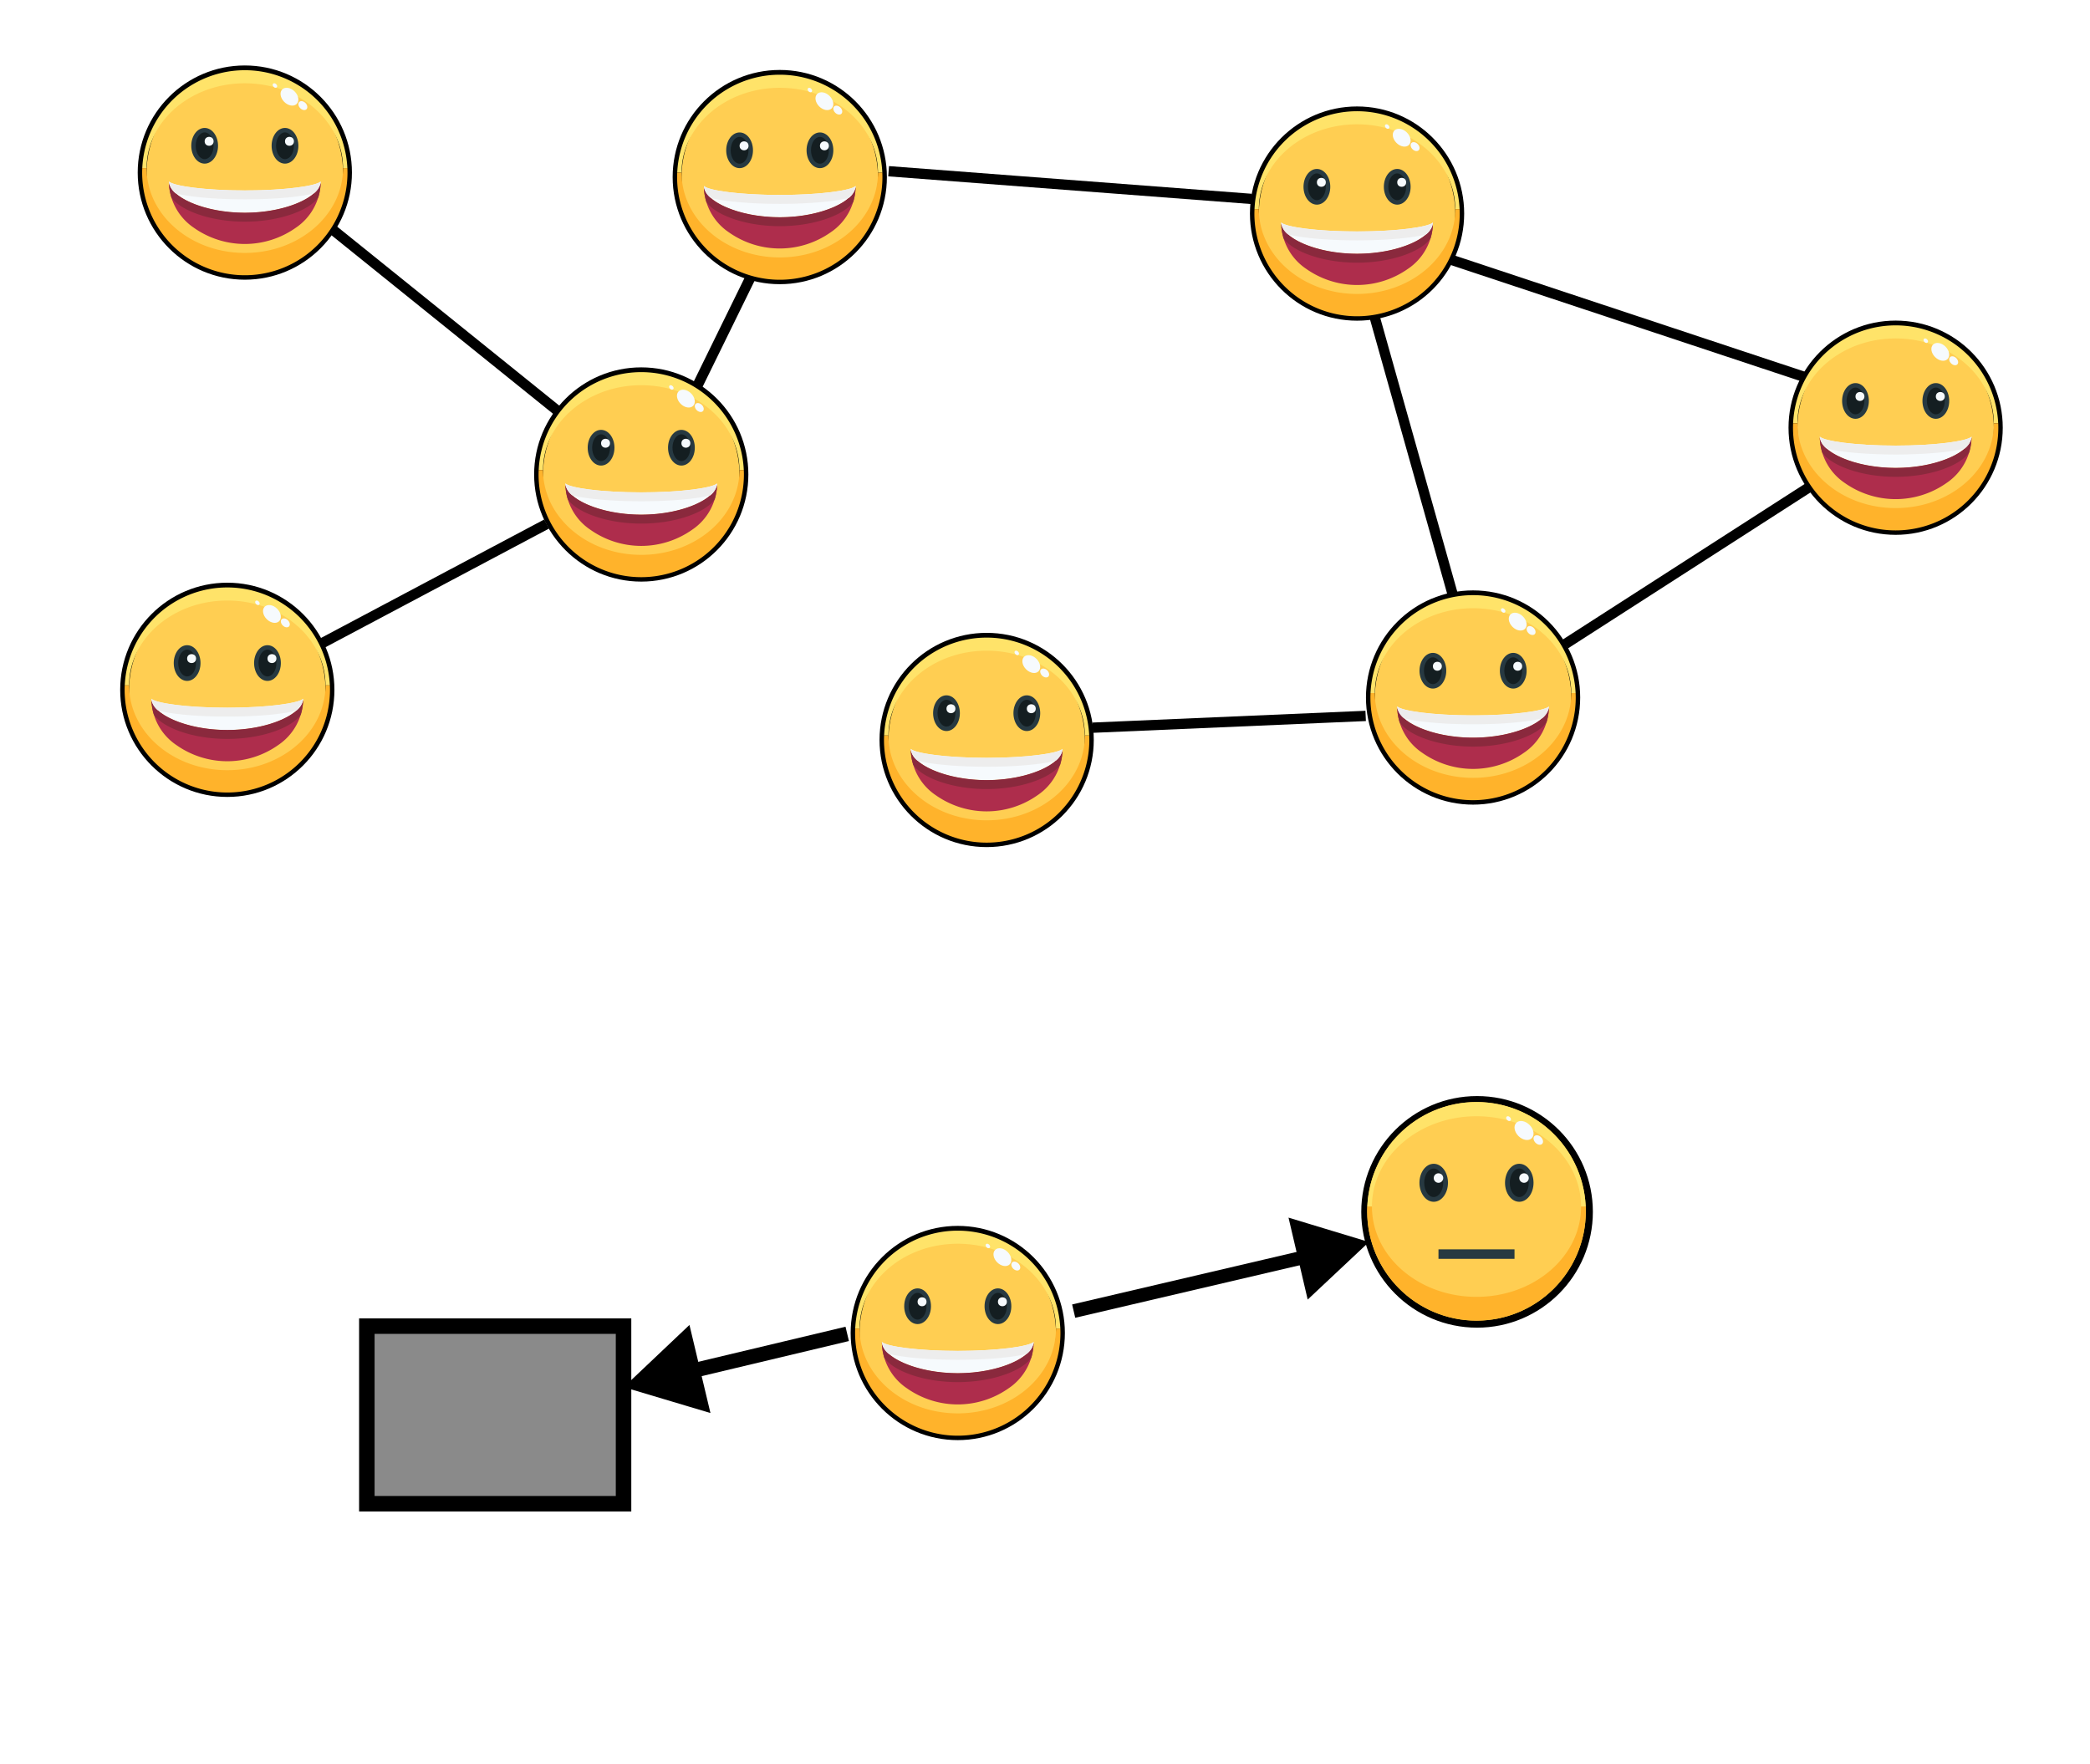 <?xml version="1.0" encoding="UTF-8" standalone="no"?>
<!-- Created with Inkscape (http://www.inkscape.org/) -->

<svg
   width="94.477mm"
   height="79.729mm"
   viewBox="0 0 94.477 79.729"
   version="1.1"
   id="svg21"
   inkscape:version="1.2.2 (b0a8486541, 2022-12-01)"
   sodipodi:docname="ABM1.svg"
   xml:space="preserve"
   xmlns:inkscape="http://www.inkscape.org/namespaces/inkscape"
   xmlns:sodipodi="http://sodipodi.sourceforge.net/DTD/sodipodi-0.dtd"
   xmlns="http://www.w3.org/2000/svg"
   xmlns:svg="http://www.w3.org/2000/svg"><sodipodi:namedview
     id="namedview23"
     pagecolor="#ffffff"
     bordercolor="#000000"
     borderopacity="0.25"
     inkscape:showpageshadow="2"
     inkscape:pageopacity="0.0"
     inkscape:pagecheckerboard="0"
     inkscape:deskcolor="#d1d1d1"
     inkscape:document-units="mm"
     showgrid="false"
     inkscape:zoom="2.0582128"
     inkscape:cx="169.07872"
     inkscape:cy="195.07215"
     inkscape:window-width="1536"
     inkscape:window-height="888"
     inkscape:window-x="0"
     inkscape:window-y="0"
     inkscape:window-maximized="1"
     inkscape:current-layer="layer1" /><defs
     id="defs18"><marker
       style="overflow:visible"
       id="marker4085"
       refX="0"
       refY="0"
       orient="auto-start-reverse"
       inkscape:stockid="TriangleStart"
       markerWidth="5.324"
       markerHeight="6.155"
       viewBox="0 0 5.324 6.155"
       inkscape:isstock="true"
       inkscape:collect="always"
       preserveAspectRatio="xMidYMid"><path
         transform="scale(0.5)"
         style="fill:context-stroke;fill-rule:evenodd;stroke:context-stroke;stroke-width:1pt"
         d="M 5.77,0 -2.88,5 V -5 Z"
         id="path4083" /></marker><marker
       style="overflow:visible"
       id="TriangleStart"
       refX="0"
       refY="0"
       orient="auto-start-reverse"
       inkscape:stockid="TriangleStart"
       markerWidth="5.324"
       markerHeight="6.155"
       viewBox="0 0 5.324 6.155"
       inkscape:isstock="true"
       inkscape:collect="always"
       preserveAspectRatio="xMidYMid"><path
         transform="scale(0.5)"
         style="fill:context-stroke;fill-rule:evenodd;stroke:context-stroke;stroke-width:1pt"
         d="M 5.77,0 -2.88,5 V -5 Z"
         id="path135" /></marker></defs><g
     inkscape:label="Layer 1"
     inkscape:groupmode="layer"
     id="layer1"
     transform="translate(-30.688,-109.903)"><path
       style="fill:none;fill-rule:evenodd;stroke:#000000;stroke-width:0.465;stroke-linecap:butt;stroke-linejoin:miter;stroke-dasharray:none;stroke-opacity:1"
       d="m 45.143,139.033 10.252,-5.441"
       id="path522"
       inkscape:connector-type="polyline"
       inkscape:connector-curvature="0" /><path
       style="fill:none;fill-rule:evenodd;stroke:#000000;stroke-width:0.465;stroke-linecap:butt;stroke-linejoin:miter;stroke-dasharray:none;stroke-opacity:1"
       d="M 56.07,128.617 45.64,120.213"
       id="path524"
       inkscape:connector-type="polyline"
       inkscape:connector-curvature="0" /><path
       style="fill:none;fill-rule:evenodd;stroke:#000000;stroke-width:0.465;stroke-linecap:butt;stroke-linejoin:miter;stroke-dasharray:none;stroke-opacity:1"
       d="m 62.119,127.532 2.678,-5.462"
       id="path526"
       inkscape:connector-type="polyline"
       inkscape:connector-curvature="0" /><path
       style="fill:none;fill-rule:evenodd;stroke:#000000;stroke-width:0.465;stroke-linecap:butt;stroke-linejoin:miter;stroke-dasharray:none;stroke-opacity:1"
       d="m 70.858,117.643 16.409,1.252"
       id="path528"
       inkscape:connector-type="polyline"
       inkscape:connector-curvature="0" /><path
       style="fill:none;fill-rule:evenodd;stroke:#000000;stroke-width:0.465;stroke-linecap:butt;stroke-linejoin:miter;stroke-dasharray:none;stroke-opacity:1"
       d="m 92.731,123.884 3.674,13.063"
       id="path530"
       inkscape:connector-type="polyline"
       inkscape:connector-curvature="0" /><path
       style="fill:none;fill-rule:evenodd;stroke:#000000;stroke-width:0.465;stroke-linecap:butt;stroke-linejoin:miter;stroke-dasharray:none;stroke-opacity:1"
       d="m 101.445,139.015 11.022,-7.088"
       id="path532"
       inkscape:connector-type="polyline"
       inkscape:connector-curvature="0" /><path
       style="fill:none;fill-rule:evenodd;stroke:#000000;stroke-width:0.465;stroke-linecap:butt;stroke-linejoin:miter;stroke-dasharray:none;stroke-opacity:1"
       d="M 112.252,126.942 95.957,121.536"
       id="path534"
       inkscape:connector-type="polyline"
       inkscape:connector-curvature="0" /><path
       style="fill:none;fill-rule:evenodd;stroke:#000000;stroke-width:0.465;stroke-linecap:butt;stroke-linejoin:miter;stroke-dasharray:none;stroke-opacity:1"
       d="m 80.079,142.797 12.343,-0.532"
       id="path538"
       inkscape:connector-type="polyline"
       inkscape:connector-curvature="0" /><circle
       class="cls-1"
       cx="75.289"
       cy="143.352"
       r="4.641"
       id="circle2201"
       style="fill:#ffce52;stroke:#000000;stroke-width:0.402;stroke-dasharray:none;stroke-opacity:1" /><path
       class="cls-8"
       d="m 75.289,139.316 c 2.452,0 4.439,1.716 4.439,3.834 h 0.197 a 4.641,4.641 0 0 0 -9.272,0 h 0.197 c 0,-2.117 1.987,-3.834 4.439,-3.834 z"
       id="path2223"
       style="fill:#ffe369;stroke-width:0.202" /><g
       id="g2920"
       transform="translate(-22.966,-13.629)"><path
         class="cls-2"
         d="m 94.825,157.384 c 0,0.67 1.533,1.412 3.43,1.412 1.897,0 3.43,-0.743 3.43,-1.412 a 2.55,2.55 0 0 1 -1.13,2.094 3.987,3.987 0 0 1 -4.6,0 2.55,2.55 0 0 1 -1.13,-2.094 z"
         id="path2203"
         style="fill:#ae2d4c;stroke-width:0.202" /><path
         class="cls-3"
         d="m 101.685,157.384 c 0,0.67 -1.533,1.412 -3.43,1.412 -1.897,0 -3.43,-0.743 -3.43,-1.412 0.202,0.202 1.614,0.404 3.43,0.404 1.816,0 3.228,-0.202 3.43,-0.404 z"
         id="path2205"
         style="fill:#f6fafd;stroke-width:0.202" /><ellipse
         class="cls-4"
         cx="100.071"
         cy="155.77"
         rx="0.605"
         ry="0.807"
         id="ellipse2207"
         style="fill:#273941;stroke-width:0.202" /><ellipse
         class="cls-4"
         cx="96.439"
         cy="155.77"
         rx="0.605"
         ry="0.807"
         id="ellipse2209"
         style="fill:#273941;stroke-width:0.202" /><ellipse
         class="cls-5"
         cx="100.071"
         cy="155.77"
         rx="0.404"
         ry="0.605"
         id="ellipse2211"
         style="fill:#141e21;stroke-width:0.202" /><ellipse
         class="cls-5"
         cx="96.439"
         cy="155.77"
         rx="0.404"
         ry="0.605"
         id="ellipse2213"
         style="fill:#141e21;stroke-width:0.202" /><circle
         class="cls-3"
         cx="100.273"
         cy="155.568"
         r="0.202"
         id="circle2215"
         style="fill:#f6fafd;stroke-width:0.202" /><circle
         class="cls-3"
         cx="96.641"
         cy="155.568"
         r="0.202"
         id="circle2217"
         style="fill:#f6fafd;stroke-width:0.202" /><path
         class="cls-6"
         d="m 98.255,159.2 c 1.607,0 2.949,-0.533 3.323,-1.103 a 2.439,2.439 0 0 0 0.107,-0.713 c 0,0.67 -1.533,1.412 -3.43,1.412 -1.897,0 -3.43,-0.743 -3.43,-1.412 a 2.439,2.439 0 0 0 0.107,0.713 c 0.374,0.57 1.716,1.103 3.323,1.103 z"
         id="path2219"
         style="fill:#8a293d;stroke-width:0.202" /><path
         class="cls-7"
         d="m 101.377,157.92 a 0.762,0.762 0 0 0 0.308,-0.536 c -0.202,0.202 -1.614,0.404 -3.43,0.404 -1.816,0 -3.228,-0.202 -3.43,-0.404 a 0.762,0.762 0 0 0 0.308,0.536 c 0.544,0.149 1.71,0.271 3.122,0.271 1.412,0 2.578,-0.122 3.122,-0.271 z"
         id="path2221"
         style="fill:#ededed;stroke-width:0.202" /><path
         class="cls-9"
         d="m 102.694,156.779 c 0,2.117 -1.987,3.834 -4.439,3.834 -2.452,0 -4.439,-1.716 -4.439,-3.834 h -0.197 c -0.003,0.067 -0.005,0.134 -0.005,0.202 a 4.641,4.641 0 0 0 9.282,0 c 0,-0.068 -0.002,-0.135 -0.005,-0.202 z"
         id="path2225"
         style="fill:#ffb32b;stroke-width:0.202" /><ellipse
         class="cls-3"
         cx="-37.593"
         cy="180.18"
         rx="0.166"
         ry="0.232"
         transform="rotate(-45.02)"
         id="ellipse2227"
         style="fill:#f6fafd;stroke-width:0.202" /><ellipse
         class="cls-3"
         cx="-37.843"
         cy="178.646"
         rx="0.083"
         ry="0.116"
         transform="rotate(-45.02)"
         id="ellipse2229"
         style="fill:#f6fafd;stroke-width:0.202" /><ellipse
         class="cls-3"
         cx="-37.736"
         cy="179.467"
         rx="0.333"
         ry="0.463"
         transform="rotate(-45.02)"
         id="ellipse2231"
         style="fill:#f6fafd;stroke-width:0.202" /></g><circle
       class="cls-1"
       cx="97.277"
       cy="141.433"
       r="4.641"
       id="circle2201-2"
       style="fill:#ffce52;stroke:#000000;stroke-width:0.402;stroke-dasharray:none;stroke-opacity:1" /><path
       class="cls-8"
       d="m 97.277,137.397 c 2.452,0 4.439,1.716 4.439,3.834 h 0.197 a 4.641,4.641 0 0 0 -9.272,0 h 0.197 c 0,-2.117 1.987,-3.834 4.439,-3.834 z"
       id="path2223-7"
       style="fill:#ffe369;stroke-width:0.202" /><g
       id="g2920-0"
       transform="translate(-0.978,-15.548)"><path
         class="cls-2"
         d="m 94.825,157.384 c 0,0.67 1.533,1.412 3.43,1.412 1.897,0 3.43,-0.743 3.43,-1.412 a 2.55,2.55 0 0 1 -1.13,2.094 3.987,3.987 0 0 1 -4.6,0 2.55,2.55 0 0 1 -1.13,-2.094 z"
         id="path2203-9"
         style="fill:#ae2d4c;stroke-width:0.202" /><path
         class="cls-3"
         d="m 101.685,157.384 c 0,0.67 -1.533,1.412 -3.43,1.412 -1.897,0 -3.43,-0.743 -3.43,-1.412 0.202,0.202 1.614,0.404 3.43,0.404 1.816,0 3.228,-0.202 3.43,-0.404 z"
         id="path2205-3"
         style="fill:#f6fafd;stroke-width:0.202" /><ellipse
         class="cls-4"
         cx="100.071"
         cy="155.77"
         rx="0.605"
         ry="0.807"
         id="ellipse2207-6"
         style="fill:#273941;stroke-width:0.202" /><ellipse
         class="cls-4"
         cx="96.439"
         cy="155.77"
         rx="0.605"
         ry="0.807"
         id="ellipse2209-0"
         style="fill:#273941;stroke-width:0.202" /><ellipse
         class="cls-5"
         cx="100.071"
         cy="155.77"
         rx="0.404"
         ry="0.605"
         id="ellipse2211-6"
         style="fill:#141e21;stroke-width:0.202" /><ellipse
         class="cls-5"
         cx="96.439"
         cy="155.77"
         rx="0.404"
         ry="0.605"
         id="ellipse2213-2"
         style="fill:#141e21;stroke-width:0.202" /><circle
         class="cls-3"
         cx="100.273"
         cy="155.568"
         r="0.202"
         id="circle2215-6"
         style="fill:#f6fafd;stroke-width:0.202" /><circle
         class="cls-3"
         cx="96.641"
         cy="155.568"
         r="0.202"
         id="circle2217-1"
         style="fill:#f6fafd;stroke-width:0.202" /><path
         class="cls-6"
         d="m 98.255,159.2 c 1.607,0 2.949,-0.533 3.323,-1.103 a 2.439,2.439 0 0 0 0.107,-0.713 c 0,0.67 -1.533,1.412 -3.43,1.412 -1.897,0 -3.43,-0.743 -3.43,-1.412 a 2.439,2.439 0 0 0 0.107,0.713 c 0.374,0.57 1.716,1.103 3.323,1.103 z"
         id="path2219-8"
         style="fill:#8a293d;stroke-width:0.202" /><path
         class="cls-7"
         d="m 101.377,157.92 a 0.762,0.762 0 0 0 0.308,-0.536 c -0.202,0.202 -1.614,0.404 -3.43,0.404 -1.816,0 -3.228,-0.202 -3.43,-0.404 a 0.762,0.762 0 0 0 0.308,0.536 c 0.544,0.149 1.71,0.271 3.122,0.271 1.412,0 2.578,-0.122 3.122,-0.271 z"
         id="path2221-7"
         style="fill:#ededed;stroke-width:0.202" /><path
         class="cls-9"
         d="m 102.694,156.779 c 0,2.117 -1.987,3.834 -4.439,3.834 -2.452,0 -4.439,-1.716 -4.439,-3.834 h -0.197 c -0.003,0.067 -0.005,0.134 -0.005,0.202 a 4.641,4.641 0 0 0 9.282,0 c 0,-0.068 -0.002,-0.135 -0.005,-0.202 z"
         id="path2225-9"
         style="fill:#ffb32b;stroke-width:0.202" /><ellipse
         class="cls-3"
         cx="-37.593"
         cy="180.18"
         rx="0.166"
         ry="0.232"
         transform="rotate(-45.02)"
         id="ellipse2227-2"
         style="fill:#f6fafd;stroke-width:0.202" /><ellipse
         class="cls-3"
         cx="-37.843"
         cy="178.646"
         rx="0.083"
         ry="0.116"
         transform="rotate(-45.02)"
         id="ellipse2229-0"
         style="fill:#f6fafd;stroke-width:0.202" /><ellipse
         class="cls-3"
         cx="-37.736"
         cy="179.467"
         rx="0.333"
         ry="0.463"
         transform="rotate(-45.02)"
         id="ellipse2231-2"
         style="fill:#f6fafd;stroke-width:0.202" /></g><circle
       class="cls-1"
       cx="92.033"
       cy="119.557"
       r="4.641"
       id="circle2201-7"
       style="fill:#ffce52;stroke:#000000;stroke-width:0.402;stroke-dasharray:none;stroke-opacity:1" /><path
       class="cls-8"
       d="m 92.033,115.522 c 2.452,0 4.439,1.716 4.439,3.834 h 0.197 a 4.641,4.641 0 0 0 -9.272,0 h 0.197 c 0,-2.117 1.987,-3.834 4.439,-3.834 z"
       id="path2223-5"
       style="fill:#ffe369;stroke-width:0.202" /><g
       id="g2920-9"
       transform="translate(-6.222,-37.423)"><path
         class="cls-2"
         d="m 94.825,157.384 c 0,0.67 1.533,1.412 3.43,1.412 1.897,0 3.43,-0.743 3.43,-1.412 a 2.55,2.55 0 0 1 -1.13,2.094 3.987,3.987 0 0 1 -4.6,0 2.55,2.55 0 0 1 -1.13,-2.094 z"
         id="path2203-2"
         style="fill:#ae2d4c;stroke-width:0.202" /><path
         class="cls-3"
         d="m 101.685,157.384 c 0,0.67 -1.533,1.412 -3.43,1.412 -1.897,0 -3.43,-0.743 -3.43,-1.412 0.202,0.202 1.614,0.404 3.43,0.404 1.816,0 3.228,-0.202 3.43,-0.404 z"
         id="path2205-2"
         style="fill:#f6fafd;stroke-width:0.202" /><ellipse
         class="cls-4"
         cx="100.071"
         cy="155.77"
         rx="0.605"
         ry="0.807"
         id="ellipse2207-8"
         style="fill:#273941;stroke-width:0.202" /><ellipse
         class="cls-4"
         cx="96.439"
         cy="155.77"
         rx="0.605"
         ry="0.807"
         id="ellipse2209-9"
         style="fill:#273941;stroke-width:0.202" /><ellipse
         class="cls-5"
         cx="100.071"
         cy="155.77"
         rx="0.404"
         ry="0.605"
         id="ellipse2211-7"
         style="fill:#141e21;stroke-width:0.202" /><ellipse
         class="cls-5"
         cx="96.439"
         cy="155.77"
         rx="0.404"
         ry="0.605"
         id="ellipse2213-3"
         style="fill:#141e21;stroke-width:0.202" /><circle
         class="cls-3"
         cx="100.273"
         cy="155.568"
         r="0.202"
         id="circle2215-61"
         style="fill:#f6fafd;stroke-width:0.202" /><circle
         class="cls-3"
         cx="96.641"
         cy="155.568"
         r="0.202"
         id="circle2217-2"
         style="fill:#f6fafd;stroke-width:0.202" /><path
         class="cls-6"
         d="m 98.255,159.2 c 1.607,0 2.949,-0.533 3.323,-1.103 a 2.439,2.439 0 0 0 0.107,-0.713 c 0,0.67 -1.533,1.412 -3.43,1.412 -1.897,0 -3.43,-0.743 -3.43,-1.412 a 2.439,2.439 0 0 0 0.107,0.713 c 0.374,0.57 1.716,1.103 3.323,1.103 z"
         id="path2219-9"
         style="fill:#8a293d;stroke-width:0.202" /><path
         class="cls-7"
         d="m 101.377,157.92 a 0.762,0.762 0 0 0 0.308,-0.536 c -0.202,0.202 -1.614,0.404 -3.43,0.404 -1.816,0 -3.228,-0.202 -3.43,-0.404 a 0.762,0.762 0 0 0 0.308,0.536 c 0.544,0.149 1.71,0.271 3.122,0.271 1.412,0 2.578,-0.122 3.122,-0.271 z"
         id="path2221-3"
         style="fill:#ededed;stroke-width:0.202" /><path
         class="cls-9"
         d="m 102.694,156.779 c 0,2.117 -1.987,3.834 -4.439,3.834 -2.452,0 -4.439,-1.716 -4.439,-3.834 h -0.197 c -0.003,0.067 -0.005,0.134 -0.005,0.202 a 4.641,4.641 0 0 0 9.282,0 c 0,-0.068 -0.002,-0.135 -0.005,-0.202 z"
         id="path2225-1"
         style="fill:#ffb32b;stroke-width:0.202" /><ellipse
         class="cls-3"
         cx="-37.593"
         cy="180.18"
         rx="0.166"
         ry="0.232"
         transform="rotate(-45.02)"
         id="ellipse2227-9"
         style="fill:#f6fafd;stroke-width:0.202" /><ellipse
         class="cls-3"
         cx="-37.843"
         cy="178.646"
         rx="0.083"
         ry="0.116"
         transform="rotate(-45.02)"
         id="ellipse2229-4"
         style="fill:#f6fafd;stroke-width:0.202" /><ellipse
         class="cls-3"
         cx="-37.736"
         cy="179.467"
         rx="0.333"
         ry="0.463"
         transform="rotate(-45.02)"
         id="ellipse2231-7"
         style="fill:#f6fafd;stroke-width:0.202" /></g><circle
       class="cls-1"
       cx="116.379"
       cy="129.237"
       r="4.641"
       id="circle2201-4"
       style="fill:#ffce52;stroke:#000000;stroke-width:0.402;stroke-dasharray:none;stroke-opacity:1" /><path
       class="cls-8"
       d="m 116.379,125.202 c 2.452,0 4.439,1.716 4.439,3.834 h 0.197 a 4.641,4.641 0 0 0 -9.272,0 h 0.197 c 0,-2.117 1.987,-3.834 4.439,-3.834 z"
       id="path2223-50"
       style="fill:#ffe369;stroke-width:0.202" /><g
       id="g2920-3"
       transform="translate(18.125,-27.743)"><path
         class="cls-2"
         d="m 94.825,157.384 c 0,0.67 1.533,1.412 3.43,1.412 1.897,0 3.43,-0.743 3.43,-1.412 a 2.55,2.55 0 0 1 -1.13,2.094 3.987,3.987 0 0 1 -4.6,0 2.55,2.55 0 0 1 -1.13,-2.094 z"
         id="path2203-6"
         style="fill:#ae2d4c;stroke-width:0.202" /><path
         class="cls-3"
         d="m 101.685,157.384 c 0,0.67 -1.533,1.412 -3.43,1.412 -1.897,0 -3.43,-0.743 -3.43,-1.412 0.202,0.202 1.614,0.404 3.43,0.404 1.816,0 3.228,-0.202 3.43,-0.404 z"
         id="path2205-1"
         style="fill:#f6fafd;stroke-width:0.202" /><ellipse
         class="cls-4"
         cx="100.071"
         cy="155.77"
         rx="0.605"
         ry="0.807"
         id="ellipse2207-0"
         style="fill:#273941;stroke-width:0.202" /><ellipse
         class="cls-4"
         cx="96.439"
         cy="155.77"
         rx="0.605"
         ry="0.807"
         id="ellipse2209-6"
         style="fill:#273941;stroke-width:0.202" /><ellipse
         class="cls-5"
         cx="100.071"
         cy="155.77"
         rx="0.404"
         ry="0.605"
         id="ellipse2211-3"
         style="fill:#141e21;stroke-width:0.202" /><ellipse
         class="cls-5"
         cx="96.439"
         cy="155.77"
         rx="0.404"
         ry="0.605"
         id="ellipse2213-20"
         style="fill:#141e21;stroke-width:0.202" /><circle
         class="cls-3"
         cx="100.273"
         cy="155.568"
         r="0.202"
         id="circle2215-615"
         style="fill:#f6fafd;stroke-width:0.202" /><circle
         class="cls-3"
         cx="96.641"
         cy="155.568"
         r="0.202"
         id="circle2217-5"
         style="fill:#f6fafd;stroke-width:0.202" /><path
         class="cls-6"
         d="m 98.255,159.2 c 1.607,0 2.949,-0.533 3.323,-1.103 a 2.439,2.439 0 0 0 0.107,-0.713 c 0,0.67 -1.533,1.412 -3.43,1.412 -1.897,0 -3.43,-0.743 -3.43,-1.412 a 2.439,2.439 0 0 0 0.107,0.713 c 0.374,0.57 1.716,1.103 3.323,1.103 z"
         id="path2219-4"
         style="fill:#8a293d;stroke-width:0.202" /><path
         class="cls-7"
         d="m 101.377,157.92 a 0.762,0.762 0 0 0 0.308,-0.536 c -0.202,0.202 -1.614,0.404 -3.43,0.404 -1.816,0 -3.228,-0.202 -3.43,-0.404 a 0.762,0.762 0 0 0 0.308,0.536 c 0.544,0.149 1.71,0.271 3.122,0.271 1.412,0 2.578,-0.122 3.122,-0.271 z"
         id="path2221-76"
         style="fill:#ededed;stroke-width:0.202" /><path
         class="cls-9"
         d="m 102.694,156.779 c 0,2.117 -1.987,3.834 -4.439,3.834 -2.452,0 -4.439,-1.716 -4.439,-3.834 h -0.197 c -0.003,0.067 -0.005,0.134 -0.005,0.202 a 4.641,4.641 0 0 0 9.282,0 c 0,-0.068 -0.002,-0.135 -0.005,-0.202 z"
         id="path2225-5"
         style="fill:#ffb32b;stroke-width:0.202" /><ellipse
         class="cls-3"
         cx="-37.593"
         cy="180.18"
         rx="0.166"
         ry="0.232"
         transform="rotate(-45.02)"
         id="ellipse2227-6"
         style="fill:#f6fafd;stroke-width:0.202" /><ellipse
         class="cls-3"
         cx="-37.843"
         cy="178.646"
         rx="0.083"
         ry="0.116"
         transform="rotate(-45.02)"
         id="ellipse2229-9"
         style="fill:#f6fafd;stroke-width:0.202" /><ellipse
         class="cls-3"
         cx="-37.736"
         cy="179.467"
         rx="0.333"
         ry="0.463"
         transform="rotate(-45.02)"
         id="ellipse2231-3"
         style="fill:#f6fafd;stroke-width:0.202" /></g><circle
       class="cls-1"
       cx="65.937"
       cy="117.907"
       r="4.641"
       id="circle2201-45"
       style="fill:#ffce52;stroke:#000000;stroke-width:0.402;stroke-dasharray:none;stroke-opacity:1" /><path
       class="cls-8"
       d="m 65.937,113.872 c 2.452,0 4.439,1.716 4.439,3.834 h 0.197 a 4.641,4.641 0 0 0 -9.272,0 h 0.197 c 0,-2.117 1.987,-3.834 4.439,-3.834 z"
       id="path2223-2"
       style="fill:#ffe369;stroke-width:0.202" /><g
       id="g2920-5"
       transform="translate(-32.318,-39.073)"><path
         class="cls-2"
         d="m 94.825,157.384 c 0,0.67 1.533,1.412 3.43,1.412 1.897,0 3.43,-0.743 3.43,-1.412 a 2.55,2.55 0 0 1 -1.13,2.094 3.987,3.987 0 0 1 -4.6,0 2.55,2.55 0 0 1 -1.13,-2.094 z"
         id="path2203-4"
         style="fill:#ae2d4c;stroke-width:0.202" /><path
         class="cls-3"
         d="m 101.685,157.384 c 0,0.67 -1.533,1.412 -3.43,1.412 -1.897,0 -3.43,-0.743 -3.43,-1.412 0.202,0.202 1.614,0.404 3.43,0.404 1.816,0 3.228,-0.202 3.43,-0.404 z"
         id="path2205-7"
         style="fill:#f6fafd;stroke-width:0.202" /><ellipse
         class="cls-4"
         cx="100.071"
         cy="155.77"
         rx="0.605"
         ry="0.807"
         id="ellipse2207-4"
         style="fill:#273941;stroke-width:0.202" /><ellipse
         class="cls-4"
         cx="96.439"
         cy="155.77"
         rx="0.605"
         ry="0.807"
         id="ellipse2209-4"
         style="fill:#273941;stroke-width:0.202" /><ellipse
         class="cls-5"
         cx="100.071"
         cy="155.77"
         rx="0.404"
         ry="0.605"
         id="ellipse2211-30"
         style="fill:#141e21;stroke-width:0.202" /><ellipse
         class="cls-5"
         cx="96.439"
         cy="155.77"
         rx="0.404"
         ry="0.605"
         id="ellipse2213-7"
         style="fill:#141e21;stroke-width:0.202" /><circle
         class="cls-3"
         cx="100.273"
         cy="155.568"
         r="0.202"
         id="circle2215-8"
         style="fill:#f6fafd;stroke-width:0.202" /><circle
         class="cls-3"
         cx="96.641"
         cy="155.568"
         r="0.202"
         id="circle2217-6"
         style="fill:#f6fafd;stroke-width:0.202" /><path
         class="cls-6"
         d="m 98.255,159.2 c 1.607,0 2.949,-0.533 3.323,-1.103 a 2.439,2.439 0 0 0 0.107,-0.713 c 0,0.67 -1.533,1.412 -3.43,1.412 -1.897,0 -3.43,-0.743 -3.43,-1.412 a 2.439,2.439 0 0 0 0.107,0.713 c 0.374,0.57 1.716,1.103 3.323,1.103 z"
         id="path2219-88"
         style="fill:#8a293d;stroke-width:0.202" /><path
         class="cls-7"
         d="m 101.377,157.92 a 0.762,0.762 0 0 0 0.308,-0.536 c -0.202,0.202 -1.614,0.404 -3.43,0.404 -1.816,0 -3.228,-0.202 -3.43,-0.404 a 0.762,0.762 0 0 0 0.308,0.536 c 0.544,0.149 1.71,0.271 3.122,0.271 1.412,0 2.578,-0.122 3.122,-0.271 z"
         id="path2221-4"
         style="fill:#ededed;stroke-width:0.202" /><path
         class="cls-9"
         d="m 102.694,156.779 c 0,2.117 -1.987,3.834 -4.439,3.834 -2.452,0 -4.439,-1.716 -4.439,-3.834 h -0.197 c -0.003,0.067 -0.005,0.134 -0.005,0.202 a 4.641,4.641 0 0 0 9.282,0 c 0,-0.068 -0.002,-0.135 -0.005,-0.202 z"
         id="path2225-3"
         style="fill:#ffb32b;stroke-width:0.202" /><ellipse
         class="cls-3"
         cx="-37.593"
         cy="180.18"
         rx="0.166"
         ry="0.232"
         transform="rotate(-45.02)"
         id="ellipse2227-1"
         style="fill:#f6fafd;stroke-width:0.202" /><ellipse
         class="cls-3"
         cx="-37.843"
         cy="178.646"
         rx="0.083"
         ry="0.116"
         transform="rotate(-45.02)"
         id="ellipse2229-49"
         style="fill:#f6fafd;stroke-width:0.202" /><ellipse
         class="cls-3"
         cx="-37.736"
         cy="179.467"
         rx="0.333"
         ry="0.463"
         transform="rotate(-45.02)"
         id="ellipse2231-20"
         style="fill:#f6fafd;stroke-width:0.202" /></g><circle
       class="cls-1"
       cx="59.675"
       cy="131.351"
       r="4.641"
       id="circle2201-8"
       style="fill:#ffce52;stroke:#000000;stroke-width:0.402;stroke-dasharray:none;stroke-opacity:1" /><path
       class="cls-8"
       d="m 59.675,127.316 c 2.452,0 4.439,1.716 4.439,3.834 h 0.197 a 4.641,4.641 0 0 0 -9.272,0 h 0.197 c 0,-2.117 1.987,-3.834 4.439,-3.834 z"
       id="path2223-9"
       style="fill:#ffe369;stroke-width:0.202" /><g
       id="g2920-2"
       transform="translate(-38.58,-25.629)"><path
         class="cls-2"
         d="m 94.825,157.384 c 0,0.67 1.533,1.412 3.43,1.412 1.897,0 3.43,-0.743 3.43,-1.412 a 2.55,2.55 0 0 1 -1.13,2.094 3.987,3.987 0 0 1 -4.6,0 2.55,2.55 0 0 1 -1.13,-2.094 z"
         id="path2203-66"
         style="fill:#ae2d4c;stroke-width:0.202" /><path
         class="cls-3"
         d="m 101.685,157.384 c 0,0.67 -1.533,1.412 -3.43,1.412 -1.897,0 -3.43,-0.743 -3.43,-1.412 0.202,0.202 1.614,0.404 3.43,0.404 1.816,0 3.228,-0.202 3.43,-0.404 z"
         id="path2205-4"
         style="fill:#f6fafd;stroke-width:0.202" /><ellipse
         class="cls-4"
         cx="100.071"
         cy="155.77"
         rx="0.605"
         ry="0.807"
         id="ellipse2207-9"
         style="fill:#273941;stroke-width:0.202" /><ellipse
         class="cls-4"
         cx="96.439"
         cy="155.77"
         rx="0.605"
         ry="0.807"
         id="ellipse2209-5"
         style="fill:#273941;stroke-width:0.202" /><ellipse
         class="cls-5"
         cx="100.071"
         cy="155.77"
         rx="0.404"
         ry="0.605"
         id="ellipse2211-0"
         style="fill:#141e21;stroke-width:0.202" /><ellipse
         class="cls-5"
         cx="96.439"
         cy="155.77"
         rx="0.404"
         ry="0.605"
         id="ellipse2213-4"
         style="fill:#141e21;stroke-width:0.202" /><circle
         class="cls-3"
         cx="100.273"
         cy="155.568"
         r="0.202"
         id="circle2215-87"
         style="fill:#f6fafd;stroke-width:0.202" /><circle
         class="cls-3"
         cx="96.641"
         cy="155.568"
         r="0.202"
         id="circle2217-17"
         style="fill:#f6fafd;stroke-width:0.202" /><path
         class="cls-6"
         d="m 98.255,159.2 c 1.607,0 2.949,-0.533 3.323,-1.103 a 2.439,2.439 0 0 0 0.107,-0.713 c 0,0.67 -1.533,1.412 -3.43,1.412 -1.897,0 -3.43,-0.743 -3.43,-1.412 a 2.439,2.439 0 0 0 0.107,0.713 c 0.374,0.57 1.716,1.103 3.323,1.103 z"
         id="path2219-2"
         style="fill:#8a293d;stroke-width:0.202" /><path
         class="cls-7"
         d="m 101.377,157.92 a 0.762,0.762 0 0 0 0.308,-0.536 c -0.202,0.202 -1.614,0.404 -3.43,0.404 -1.816,0 -3.228,-0.202 -3.43,-0.404 a 0.762,0.762 0 0 0 0.308,0.536 c 0.544,0.149 1.71,0.271 3.122,0.271 1.412,0 2.578,-0.122 3.122,-0.271 z"
         id="path2221-72"
         style="fill:#ededed;stroke-width:0.202" /><path
         class="cls-9"
         d="m 102.694,156.779 c 0,2.117 -1.987,3.834 -4.439,3.834 -2.452,0 -4.439,-1.716 -4.439,-3.834 h -0.197 c -0.003,0.067 -0.005,0.134 -0.005,0.202 a 4.641,4.641 0 0 0 9.282,0 c 0,-0.068 -0.002,-0.135 -0.005,-0.202 z"
         id="path2225-2"
         style="fill:#ffb32b;stroke-width:0.202" /><ellipse
         class="cls-3"
         cx="-37.593"
         cy="180.18"
         rx="0.166"
         ry="0.232"
         transform="rotate(-45.02)"
         id="ellipse2227-61"
         style="fill:#f6fafd;stroke-width:0.202" /><ellipse
         class="cls-3"
         cx="-37.843"
         cy="178.646"
         rx="0.083"
         ry="0.116"
         transform="rotate(-45.02)"
         id="ellipse2229-06"
         style="fill:#f6fafd;stroke-width:0.202" /><ellipse
         class="cls-3"
         cx="-37.736"
         cy="179.467"
         rx="0.333"
         ry="0.463"
         transform="rotate(-45.02)"
         id="ellipse2231-1"
         style="fill:#f6fafd;stroke-width:0.202" /></g><circle
       class="cls-1"
       cx="40.963"
       cy="141.085"
       r="4.641"
       id="circle2201-9"
       style="fill:#ffce52;stroke:#000000;stroke-width:0.402;stroke-dasharray:none;stroke-opacity:1" /><path
       class="cls-8"
       d="m 40.963,137.049 c 2.452,0 4.439,1.716 4.439,3.834 h 0.197 a 4.641,4.641 0 0 0 -9.272,0 h 0.197 c 0,-2.117 1.987,-3.834 4.439,-3.834 z"
       id="path2223-4"
       style="fill:#ffe369;stroke-width:0.202" /><g
       id="g2920-90"
       transform="translate(-57.292,-15.895)"><path
         class="cls-2"
         d="m 94.825,157.384 c 0,0.67 1.533,1.412 3.43,1.412 1.897,0 3.43,-0.743 3.43,-1.412 a 2.55,2.55 0 0 1 -1.13,2.094 3.987,3.987 0 0 1 -4.6,0 2.55,2.55 0 0 1 -1.13,-2.094 z"
         id="path2203-91"
         style="fill:#ae2d4c;stroke-width:0.202" /><path
         class="cls-3"
         d="m 101.685,157.384 c 0,0.67 -1.533,1.412 -3.43,1.412 -1.897,0 -3.43,-0.743 -3.43,-1.412 0.202,0.202 1.614,0.404 3.43,0.404 1.816,0 3.228,-0.202 3.43,-0.404 z"
         id="path2205-77"
         style="fill:#f6fafd;stroke-width:0.202" /><ellipse
         class="cls-4"
         cx="100.071"
         cy="155.77"
         rx="0.605"
         ry="0.807"
         id="ellipse2207-1"
         style="fill:#273941;stroke-width:0.202" /><ellipse
         class="cls-4"
         cx="96.439"
         cy="155.77"
         rx="0.605"
         ry="0.807"
         id="ellipse2209-1"
         style="fill:#273941;stroke-width:0.202" /><ellipse
         class="cls-5"
         cx="100.071"
         cy="155.77"
         rx="0.404"
         ry="0.605"
         id="ellipse2211-5"
         style="fill:#141e21;stroke-width:0.202" /><ellipse
         class="cls-5"
         cx="96.439"
         cy="155.77"
         rx="0.404"
         ry="0.605"
         id="ellipse2213-9"
         style="fill:#141e21;stroke-width:0.202" /><circle
         class="cls-3"
         cx="100.273"
         cy="155.568"
         r="0.202"
         id="circle2215-7"
         style="fill:#f6fafd;stroke-width:0.202" /><circle
         class="cls-3"
         cx="96.641"
         cy="155.568"
         r="0.202"
         id="circle2217-7"
         style="fill:#f6fafd;stroke-width:0.202" /><path
         class="cls-6"
         d="m 98.255,159.2 c 1.607,0 2.949,-0.533 3.323,-1.103 a 2.439,2.439 0 0 0 0.107,-0.713 c 0,0.67 -1.533,1.412 -3.43,1.412 -1.897,0 -3.43,-0.743 -3.43,-1.412 a 2.439,2.439 0 0 0 0.107,0.713 c 0.374,0.57 1.716,1.103 3.323,1.103 z"
         id="path2219-6"
         style="fill:#8a293d;stroke-width:0.202" /><path
         class="cls-7"
         d="m 101.377,157.92 a 0.762,0.762 0 0 0 0.308,-0.536 c -0.202,0.202 -1.614,0.404 -3.43,0.404 -1.816,0 -3.228,-0.202 -3.43,-0.404 a 0.762,0.762 0 0 0 0.308,0.536 c 0.544,0.149 1.71,0.271 3.122,0.271 1.412,0 2.578,-0.122 3.122,-0.271 z"
         id="path2221-73"
         style="fill:#ededed;stroke-width:0.202" /><path
         class="cls-9"
         d="m 102.694,156.779 c 0,2.117 -1.987,3.834 -4.439,3.834 -2.452,0 -4.439,-1.716 -4.439,-3.834 h -0.197 c -0.003,0.067 -0.005,0.134 -0.005,0.202 a 4.641,4.641 0 0 0 9.282,0 c 0,-0.068 -0.002,-0.135 -0.005,-0.202 z"
         id="path2225-6"
         style="fill:#ffb32b;stroke-width:0.202" /><ellipse
         class="cls-3"
         cx="-37.593"
         cy="180.18"
         rx="0.166"
         ry="0.232"
         transform="rotate(-45.02)"
         id="ellipse2227-5"
         style="fill:#f6fafd;stroke-width:0.202" /><ellipse
         class="cls-3"
         cx="-37.843"
         cy="178.646"
         rx="0.083"
         ry="0.116"
         transform="rotate(-45.02)"
         id="ellipse2229-6"
         style="fill:#f6fafd;stroke-width:0.202" /><ellipse
         class="cls-3"
         cx="-37.736"
         cy="179.467"
         rx="0.333"
         ry="0.463"
         transform="rotate(-45.02)"
         id="ellipse2231-39"
         style="fill:#f6fafd;stroke-width:0.202" /></g><circle
       class="cls-1"
       cx="41.755"
       cy="117.704"
       r="4.641"
       id="circle2201-81"
       style="fill:#ffce52;stroke:#000000;stroke-width:0.402;stroke-dasharray:none;stroke-opacity:1" /><path
       class="cls-8"
       d="m 41.755,113.668 c 2.452,0 4.439,1.716 4.439,3.834 h 0.197 a 4.641,4.641 0 0 0 -9.272,0 h 0.197 c 0,-2.117 1.987,-3.834 4.439,-3.834 z"
       id="path2223-29"
       style="fill:#ffe369;stroke-width:0.202" /><g
       id="g2920-39"
       transform="translate(-56.5,-39.277)"><path
         class="cls-2"
         d="m 94.825,157.384 c 0,0.67 1.533,1.412 3.43,1.412 1.897,0 3.43,-0.743 3.43,-1.412 a 2.55,2.55 0 0 1 -1.13,2.094 3.987,3.987 0 0 1 -4.6,0 2.55,2.55 0 0 1 -1.13,-2.094 z"
         id="path2203-0"
         style="fill:#ae2d4c;stroke-width:0.202" /><path
         class="cls-3"
         d="m 101.685,157.384 c 0,0.67 -1.533,1.412 -3.43,1.412 -1.897,0 -3.43,-0.743 -3.43,-1.412 0.202,0.202 1.614,0.404 3.43,0.404 1.816,0 3.228,-0.202 3.43,-0.404 z"
         id="path2205-8"
         style="fill:#f6fafd;stroke-width:0.202" /><ellipse
         class="cls-4"
         cx="100.071"
         cy="155.77"
         rx="0.605"
         ry="0.807"
         id="ellipse2207-85"
         style="fill:#273941;stroke-width:0.202" /><ellipse
         class="cls-4"
         cx="96.439"
         cy="155.77"
         rx="0.605"
         ry="0.807"
         id="ellipse2209-09"
         style="fill:#273941;stroke-width:0.202" /><ellipse
         class="cls-5"
         cx="100.071"
         cy="155.77"
         rx="0.404"
         ry="0.605"
         id="ellipse2211-63"
         style="fill:#141e21;stroke-width:0.202" /><ellipse
         class="cls-5"
         cx="96.439"
         cy="155.77"
         rx="0.404"
         ry="0.605"
         id="ellipse2213-8"
         style="fill:#141e21;stroke-width:0.202" /><circle
         class="cls-3"
         cx="100.273"
         cy="155.568"
         r="0.202"
         id="circle2215-5"
         style="fill:#f6fafd;stroke-width:0.202" /><circle
         class="cls-3"
         cx="96.641"
         cy="155.568"
         r="0.202"
         id="circle2217-61"
         style="fill:#f6fafd;stroke-width:0.202" /><path
         class="cls-6"
         d="m 98.255,159.2 c 1.607,0 2.949,-0.533 3.323,-1.103 a 2.439,2.439 0 0 0 0.107,-0.713 c 0,0.67 -1.533,1.412 -3.43,1.412 -1.897,0 -3.43,-0.743 -3.43,-1.412 a 2.439,2.439 0 0 0 0.107,0.713 c 0.374,0.57 1.716,1.103 3.323,1.103 z"
         id="path2219-1"
         style="fill:#8a293d;stroke-width:0.202" /><path
         class="cls-7"
         d="m 101.377,157.92 a 0.762,0.762 0 0 0 0.308,-0.536 c -0.202,0.202 -1.614,0.404 -3.43,0.404 -1.816,0 -3.228,-0.202 -3.43,-0.404 a 0.762,0.762 0 0 0 0.308,0.536 c 0.544,0.149 1.71,0.271 3.122,0.271 1.412,0 2.578,-0.122 3.122,-0.271 z"
         id="path2221-5"
         style="fill:#ededed;stroke-width:0.202" /><path
         class="cls-9"
         d="m 102.694,156.779 c 0,2.117 -1.987,3.834 -4.439,3.834 -2.452,0 -4.439,-1.716 -4.439,-3.834 h -0.197 c -0.003,0.067 -0.005,0.134 -0.005,0.202 a 4.641,4.641 0 0 0 9.282,0 c 0,-0.068 -0.002,-0.135 -0.005,-0.202 z"
         id="path2225-98"
         style="fill:#ffb32b;stroke-width:0.202" /><ellipse
         class="cls-3"
         cx="-37.593"
         cy="180.18"
         rx="0.166"
         ry="0.232"
         transform="rotate(-45.02)"
         id="ellipse2227-4"
         style="fill:#f6fafd;stroke-width:0.202" /><ellipse
         class="cls-3"
         cx="-37.843"
         cy="178.646"
         rx="0.083"
         ry="0.116"
         transform="rotate(-45.02)"
         id="ellipse2229-8"
         style="fill:#f6fafd;stroke-width:0.202" /><ellipse
         class="cls-3"
         cx="-37.736"
         cy="179.467"
         rx="0.333"
         ry="0.463"
         transform="rotate(-45.02)"
         id="ellipse2231-10"
         style="fill:#f6fafd;stroke-width:0.202" /></g><rect
       style="fill:none;stroke:#000000;stroke-width:0;stroke-dasharray:none;stroke-opacity:1"
       id="rect7300"
       width="94.377"
       height="79.629"
       x="30.738"
       y="109.953" /><circle
       class="cls-1"
       cx="73.983"
       cy="170.159"
       r="4.641"
       id="circle2201-3"
       style="fill:#ffce52;stroke:#000000;stroke-width:0.402;stroke-dasharray:none;stroke-opacity:1" /><path
       class="cls-8"
       d="m 73.983,166.124 c 2.452,0 4.439,1.716 4.439,3.834 h 0.197 a 4.641,4.641 0 0 0 -9.272,0 h 0.197 c 0,-2.117 1.987,-3.834 4.439,-3.834 z"
       id="path2223-6"
       style="fill:#ffe369;stroke-width:0.202" /><g
       id="g2920-7"
       transform="translate(-24.272,13.179)"><path
         class="cls-2"
         d="m 94.825,157.384 c 0,0.67 1.533,1.412 3.43,1.412 1.897,0 3.43,-0.743 3.43,-1.412 a 2.55,2.55 0 0 1 -1.13,2.094 3.987,3.987 0 0 1 -4.6,0 2.55,2.55 0 0 1 -1.13,-2.094 z"
         id="path2203-5"
         style="fill:#ae2d4c;stroke-width:0.202" /><path
         class="cls-3"
         d="m 101.685,157.384 c 0,0.67 -1.533,1.412 -3.43,1.412 -1.897,0 -3.43,-0.743 -3.43,-1.412 0.202,0.202 1.614,0.404 3.43,0.404 1.816,0 3.228,-0.202 3.43,-0.404 z"
         id="path2205-35"
         style="fill:#f6fafd;stroke-width:0.202" /><ellipse
         class="cls-4"
         cx="100.071"
         cy="155.77"
         rx="0.605"
         ry="0.807"
         id="ellipse2207-62"
         style="fill:#273941;stroke-width:0.202" /><ellipse
         class="cls-4"
         cx="96.439"
         cy="155.77"
         rx="0.605"
         ry="0.807"
         id="ellipse2209-91"
         style="fill:#273941;stroke-width:0.202" /><ellipse
         class="cls-5"
         cx="100.071"
         cy="155.77"
         rx="0.404"
         ry="0.605"
         id="ellipse2211-2"
         style="fill:#141e21;stroke-width:0.202" /><ellipse
         class="cls-5"
         cx="96.439"
         cy="155.77"
         rx="0.404"
         ry="0.605"
         id="ellipse2213-70"
         style="fill:#141e21;stroke-width:0.202" /><circle
         class="cls-3"
         cx="100.273"
         cy="155.568"
         r="0.202"
         id="circle2215-9"
         style="fill:#f6fafd;stroke-width:0.202" /><circle
         class="cls-3"
         cx="96.641"
         cy="155.568"
         r="0.202"
         id="circle2217-3"
         style="fill:#f6fafd;stroke-width:0.202" /><path
         class="cls-6"
         d="m 98.255,159.2 c 1.607,0 2.949,-0.533 3.323,-1.103 a 2.439,2.439 0 0 0 0.107,-0.713 c 0,0.67 -1.533,1.412 -3.43,1.412 -1.897,0 -3.43,-0.743 -3.43,-1.412 a 2.439,2.439 0 0 0 0.107,0.713 c 0.374,0.57 1.716,1.103 3.323,1.103 z"
         id="path2219-60"
         style="fill:#8a293d;stroke-width:0.202" /><path
         class="cls-7"
         d="m 101.377,157.92 a 0.762,0.762 0 0 0 0.308,-0.536 c -0.202,0.202 -1.614,0.404 -3.43,0.404 -1.816,0 -3.228,-0.202 -3.43,-0.404 a 0.762,0.762 0 0 0 0.308,0.536 c 0.544,0.149 1.71,0.271 3.122,0.271 1.412,0 2.578,-0.122 3.122,-0.271 z"
         id="path2221-6"
         style="fill:#ededed;stroke-width:0.202" /><path
         class="cls-9"
         d="m 102.694,156.779 c 0,2.117 -1.987,3.834 -4.439,3.834 -2.452,0 -4.439,-1.716 -4.439,-3.834 h -0.197 c -0.003,0.067 -0.005,0.134 -0.005,0.202 a 4.641,4.641 0 0 0 9.282,0 c 0,-0.068 -0.002,-0.135 -0.005,-0.202 z"
         id="path2225-26"
         style="fill:#ffb32b;stroke-width:0.202" /><ellipse
         class="cls-3"
         cx="-37.593"
         cy="180.18"
         rx="0.166"
         ry="0.232"
         transform="rotate(-45.02)"
         id="ellipse2227-18"
         style="fill:#f6fafd;stroke-width:0.202" /><ellipse
         class="cls-3"
         cx="-37.843"
         cy="178.646"
         rx="0.083"
         ry="0.116"
         transform="rotate(-45.02)"
         id="ellipse2229-7"
         style="fill:#f6fafd;stroke-width:0.202" /><ellipse
         class="cls-3"
         cx="-37.736"
         cy="179.467"
         rx="0.333"
         ry="0.463"
         transform="rotate(-45.02)"
         id="ellipse2231-9"
         style="fill:#f6fafd;stroke-width:0.202" /></g><rect
       style="fill:#8a8a8a;fill-opacity:1;stroke:#000000;stroke-width:0.7;stroke-dasharray:none"
       id="rect3807"
       width="11.604"
       height="8.028"
       x="47.271"
       y="169.848" /><path
       style="fill:none;fill-rule:evenodd;stroke:#000000;stroke-width:0.665;stroke-linecap:butt;stroke-linejoin:miter;stroke-opacity:1;stroke-dasharray:none;marker-end:url(#TriangleStart)"
       d="m 68.986,170.199 -7.804,1.86"
       id="path3854"
       inkscape:connector-type="polyline"
       inkscape:connector-curvature="0" /><path
       style="fill:none;fill-rule:evenodd;stroke:#000000;stroke-width:0.618;stroke-linecap:butt;stroke-linejoin:miter;stroke-dasharray:none;stroke-opacity:1;marker-end:url(#marker4085)"
       d="m 79.223,169.17 11.212,-2.624"
       id="path4081"
       inkscape:connector-type="polyline"
       inkscape:connector-curvature="0" /><g
       id="g5187"
       transform="matrix(0.812,0,0,0.812,6.672,21.777)"><circle
         class="cls-1"
         cx="111.805"
         cy="175.993"
         r="6.179"
         id="circle2201-20"
         style="fill:#ffce52;stroke:#000000;stroke-width:0.535;stroke-dasharray:none;stroke-opacity:1" /><circle
         class="cls-1"
         cx="111.774"
         cy="175.962"
         r="6.085"
         id="circle4516"
         style="fill:#ffce52;stroke-width:0.265" /><ellipse
         class="cls-2"
         cx="114.155"
         cy="174.374"
         rx="0.794"
         ry="1.058"
         id="ellipse4518"
         style="fill:#273941;stroke-width:0.265" /><ellipse
         class="cls-2"
         cx="109.392"
         cy="174.374"
         rx="0.794"
         ry="1.058"
         id="ellipse4520"
         style="fill:#273941;stroke-width:0.265" /><ellipse
         class="cls-3"
         cx="114.155"
         cy="174.374"
         rx="0.529"
         ry="0.794"
         id="ellipse4522"
         style="fill:#141e21;stroke-width:0.265" /><ellipse
         class="cls-3"
         cx="109.392"
         cy="174.374"
         rx="0.529"
         ry="0.794"
         id="ellipse4524"
         style="fill:#141e21;stroke-width:0.265" /><circle
         class="cls-4"
         cx="114.42"
         cy="174.11"
         r="0.265"
         id="circle4526"
         style="fill:#f6fafd;stroke-width:0.265" /><circle
         class="cls-4"
         cx="109.657"
         cy="174.11"
         r="0.265"
         id="circle4528"
         style="fill:#f6fafd;stroke-width:0.265" /><path
         class="cls-5"
         d="m 111.774,170.67 c 3.215,0 5.821,2.251 5.821,5.027 h 0.258 a 6.085,6.085 0 0 0 -12.158,0 h 0.258 c 0,-2.776 2.606,-5.027 5.821,-5.027 z"
         id="path4530"
         style="fill:#ffe369;stroke-width:0.265" /><path
         class="cls-6"
         d="m 117.595,175.697 c 0,2.776 -2.606,5.027 -5.821,5.027 -3.215,0 -5.821,-2.251 -5.821,-5.027 h -0.258 c -0.004,0.088 -0.007,0.176 -0.007,0.265 a 6.085,6.085 0 0 0 12.171,0 c 0,-0.089 -0.003,-0.177 -0.007,-0.265 z"
         id="path4532"
         style="fill:#ffb32b;stroke-width:0.265" /><rect
         class="cls-2"
         x="109.657"
         y="178.079"
         width="4.233"
         height="0.529"
         id="rect4534"
         style="fill:#273941;stroke-width:0.265" /><ellipse
         class="cls-4"
         cx="-40.22"
         cy="203.072"
         rx="0.218"
         ry="0.304"
         transform="rotate(-45.02)"
         id="ellipse4536"
         style="fill:#f6fafd;stroke-width:0.265" /><ellipse
         class="cls-4"
         cx="-40.548"
         cy="201.059"
         rx="0.109"
         ry="0.152"
         transform="rotate(-45.02)"
         id="ellipse4538"
         style="fill:#f6fafd;stroke-width:0.265" /><ellipse
         class="cls-4"
         cx="-40.407"
         cy="202.136"
         rx="0.437"
         ry="0.608"
         transform="rotate(-45.02)"
         id="ellipse4540"
         style="fill:#f6fafd;stroke-width:0.265" /></g></g></svg>

